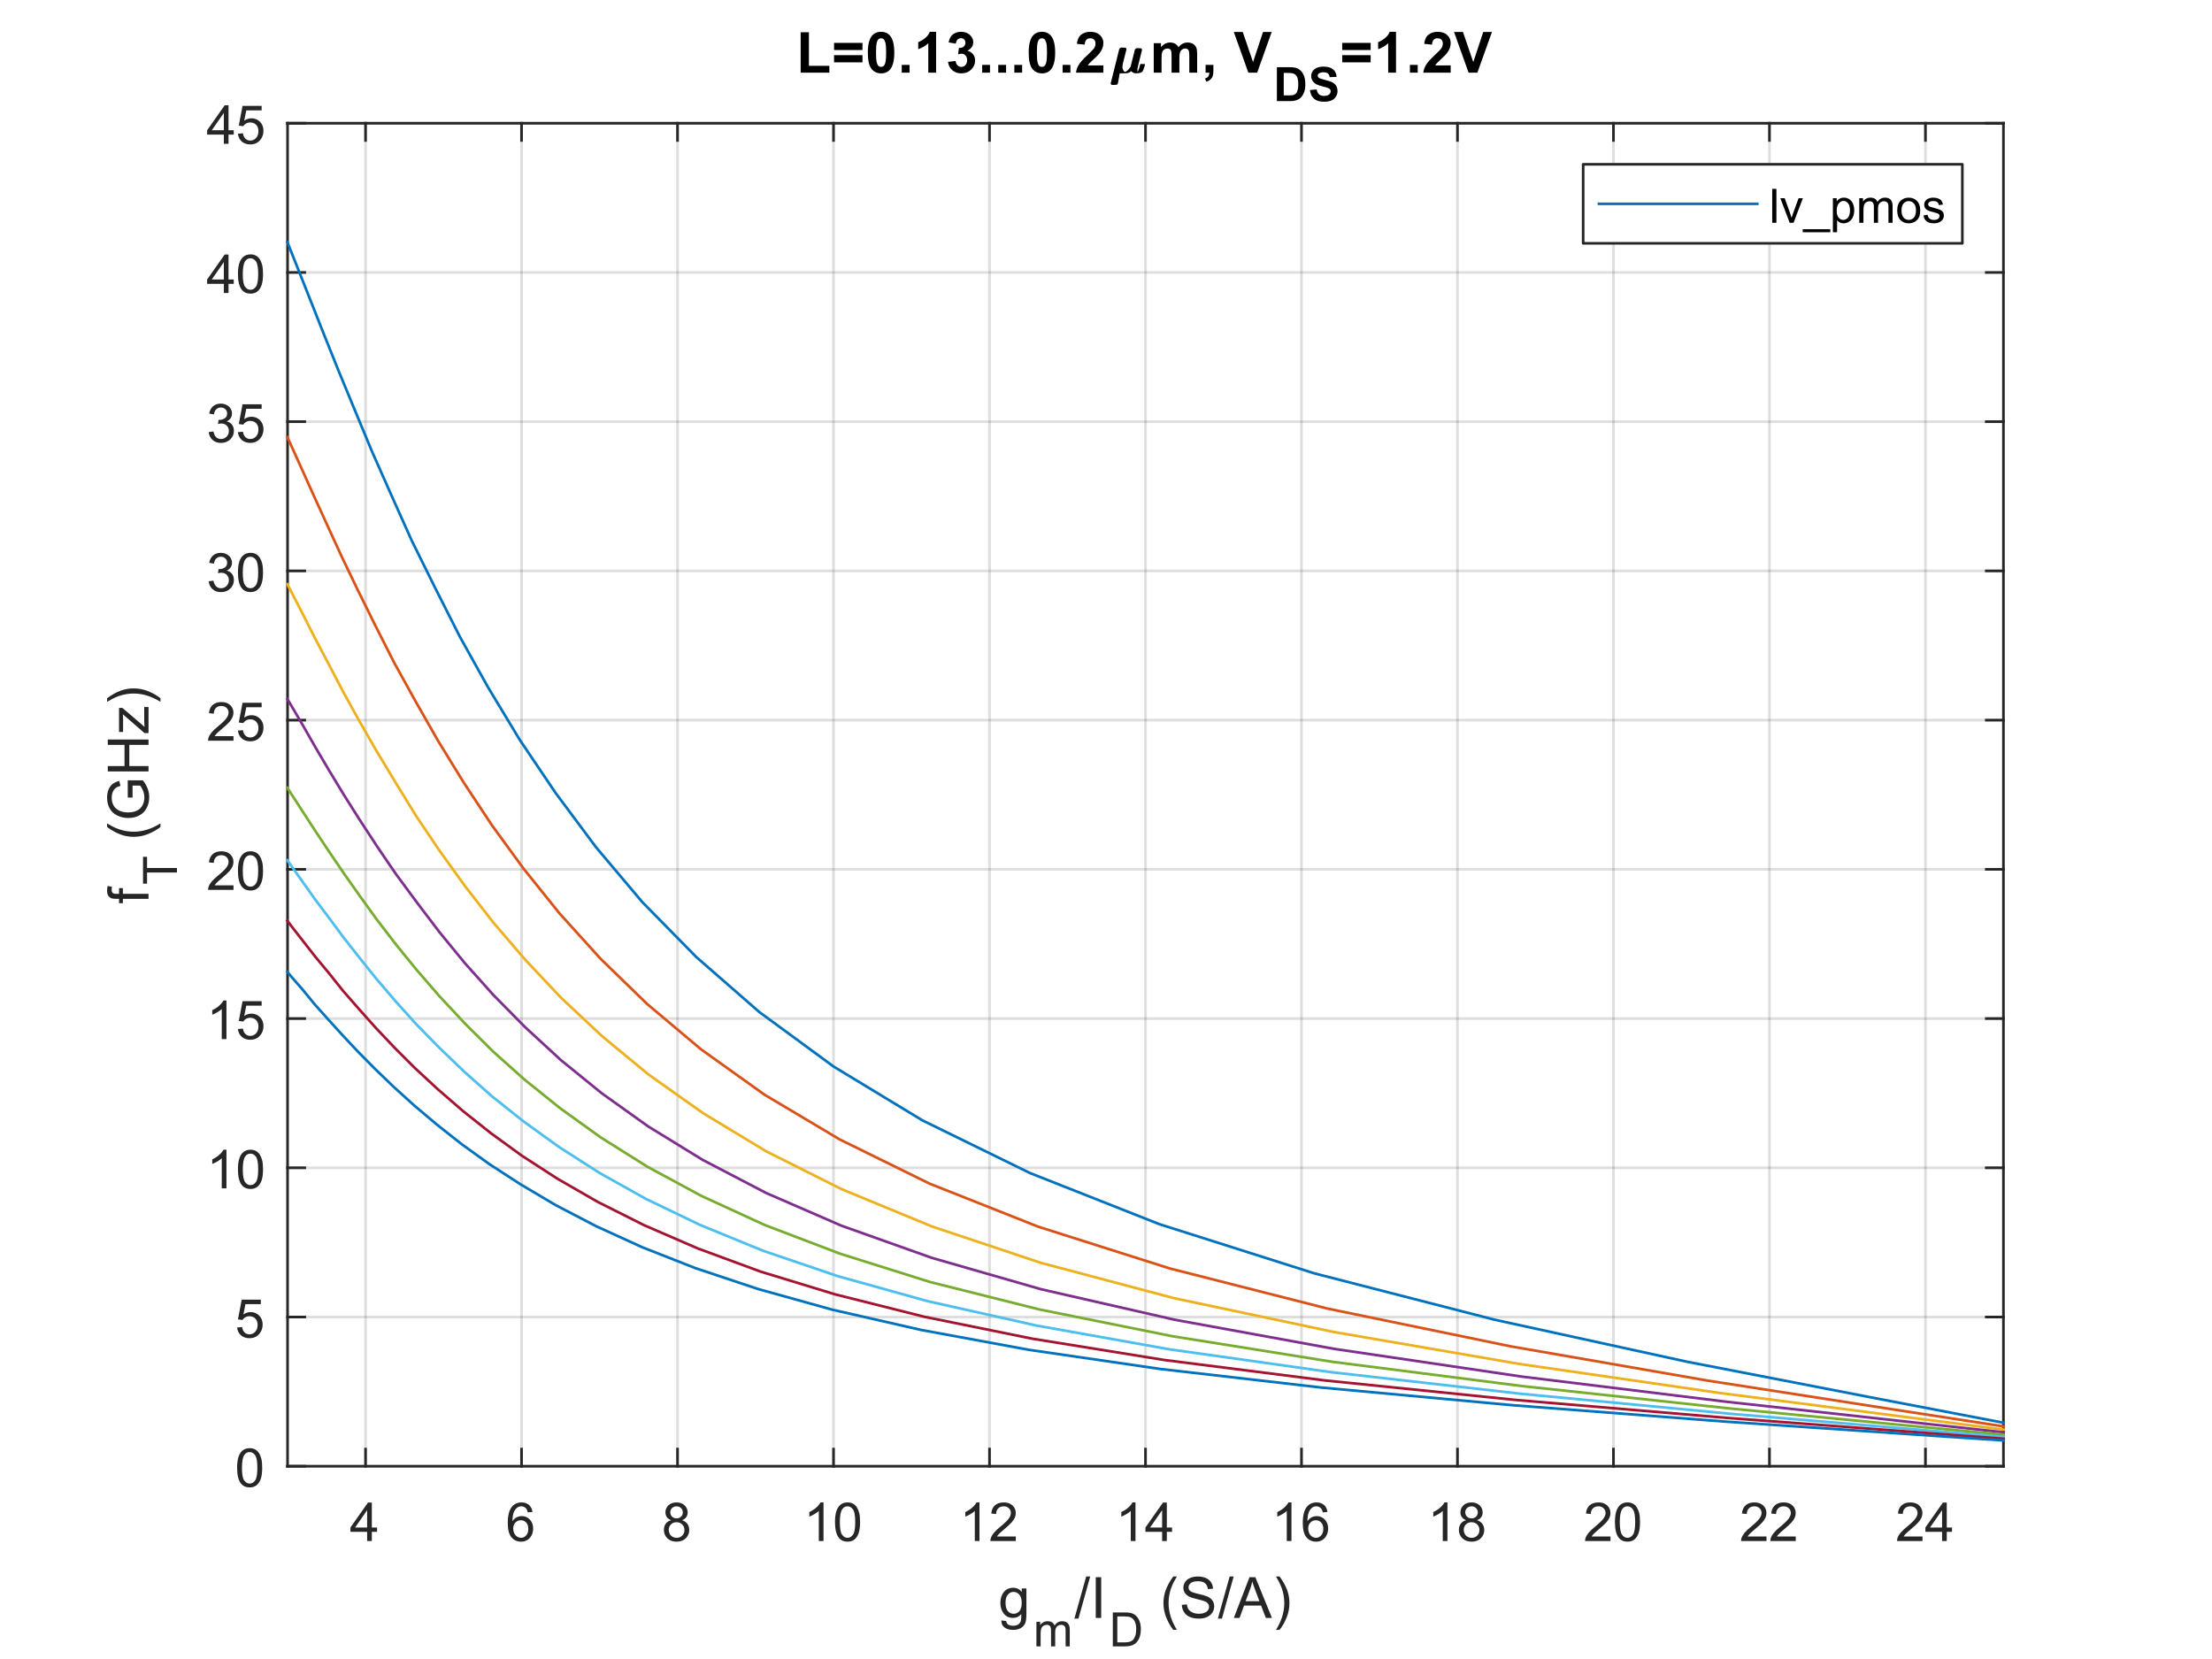 <?xml version="1.0"?>
<!DOCTYPE svg PUBLIC '-//W3C//DTD SVG 1.0//EN'
          'http://www.w3.org/TR/2001/REC-SVG-20010904/DTD/svg10.dtd'>
<svg xmlns:xlink="http://www.w3.org/1999/xlink" style="fill-opacity:1; color-rendering:auto; color-interpolation:auto; text-rendering:auto; stroke:black; stroke-linecap:square; stroke-miterlimit:10; shape-rendering:auto; stroke-opacity:1; fill:black; stroke-dasharray:none; font-weight:normal; stroke-width:1; font-family:'Dialog'; font-style:normal; stroke-linejoin:miter; font-size:12px; stroke-dashoffset:0; image-rendering:auto;" width="700" height="525" xmlns="http://www.w3.org/2000/svg"
><rect width="100%" height="100%" fill="#333333" stroke="none"/><!--Generated by the Batik Graphics2D SVG Generator--><defs id="genericDefs"
  /><g
  ><defs id="defs1"
    ><clipPath clipPathUnits="userSpaceOnUse" id="clipPath1"
      ><path d="M0 0 L700 0 L700 525 L0 525 L0 0 Z"
      /></clipPath
    ></defs
    ><g style="fill:white; stroke:white;"
    ><rect x="0" y="0" width="700" style="clip-path:url(#clipPath1); stroke:none;" height="525"
    /></g
    ><g style="fill:white; text-rendering:optimizeSpeed; color-rendering:optimizeSpeed; image-rendering:optimizeSpeed; shape-rendering:crispEdges; stroke:white; color-interpolation:sRGB;"
    ><rect x="0" width="700" height="525" y="0" style="stroke:none;"
      /><path style="stroke:none;" d="M91 464 L634 464 L634 39 L91 39 Z"
    /></g
    ><g style="stroke-linecap:butt; fill-opacity:0.149; fill:rgb(38,38,38); text-rendering:geometricPrecision; image-rendering:optimizeQuality; color-rendering:optimizeQuality; stroke-linejoin:round; stroke:rgb(38,38,38); color-interpolation:linearRGB; stroke-width:0.833; stroke-opacity:0.149;"
    ><line y2="39" style="fill:none;" x1="115.682" x2="115.682" y1="464"
      /><line y2="39" style="fill:none;" x1="165.046" x2="165.046" y1="464"
      /><line y2="39" style="fill:none;" x1="214.409" x2="214.409" y1="464"
      /><line y2="39" style="fill:none;" x1="263.773" x2="263.773" y1="464"
      /><line y2="39" style="fill:none;" x1="313.136" x2="313.136" y1="464"
      /><line y2="39" style="fill:none;" x1="362.5" x2="362.5" y1="464"
      /><line y2="39" style="fill:none;" x1="411.864" x2="411.864" y1="464"
      /><line y2="39" style="fill:none;" x1="461.227" x2="461.227" y1="464"
      /><line y2="39" style="fill:none;" x1="510.591" x2="510.591" y1="464"
      /><line y2="39" style="fill:none;" x1="559.955" x2="559.955" y1="464"
      /><line y2="39" style="fill:none;" x1="609.318" x2="609.318" y1="464"
      /><line y2="464" style="fill:none;" x1="634" x2="91" y1="464"
      /><line y2="416.778" style="fill:none;" x1="634" x2="91" y1="416.778"
      /><line y2="369.555" style="fill:none;" x1="634" x2="91" y1="369.555"
      /><line y2="322.333" style="fill:none;" x1="634" x2="91" y1="322.333"
      /><line y2="275.111" style="fill:none;" x1="634" x2="91" y1="275.111"
      /><line y2="227.889" style="fill:none;" x1="634" x2="91" y1="227.889"
      /><line y2="180.667" style="fill:none;" x1="634" x2="91" y1="180.667"
      /><line y2="133.444" style="fill:none;" x1="634" x2="91" y1="133.444"
      /><line y2="86.222" style="fill:none;" x1="634" x2="91" y1="86.222"
      /><line y2="39" style="fill:none;" x1="634" x2="91" y1="39"
      /><line x1="91" x2="634" y1="464" style="stroke-linecap:square; fill-opacity:1; fill:none; stroke-opacity:1;" y2="464"
      /><line x1="91" x2="634" y1="39" style="stroke-linecap:square; fill-opacity:1; fill:none; stroke-opacity:1;" y2="39"
      /><line x1="115.682" x2="115.682" y1="464" style="stroke-linecap:square; fill-opacity:1; fill:none; stroke-opacity:1;" y2="458.57"
      /><line x1="165.046" x2="165.046" y1="464" style="stroke-linecap:square; fill-opacity:1; fill:none; stroke-opacity:1;" y2="458.57"
      /><line x1="214.409" x2="214.409" y1="464" style="stroke-linecap:square; fill-opacity:1; fill:none; stroke-opacity:1;" y2="458.57"
      /><line x1="263.773" x2="263.773" y1="464" style="stroke-linecap:square; fill-opacity:1; fill:none; stroke-opacity:1;" y2="458.57"
      /><line x1="313.136" x2="313.136" y1="464" style="stroke-linecap:square; fill-opacity:1; fill:none; stroke-opacity:1;" y2="458.57"
      /><line x1="362.5" x2="362.5" y1="464" style="stroke-linecap:square; fill-opacity:1; fill:none; stroke-opacity:1;" y2="458.57"
      /><line x1="411.864" x2="411.864" y1="464" style="stroke-linecap:square; fill-opacity:1; fill:none; stroke-opacity:1;" y2="458.57"
      /><line x1="461.227" x2="461.227" y1="464" style="stroke-linecap:square; fill-opacity:1; fill:none; stroke-opacity:1;" y2="458.57"
      /><line x1="510.591" x2="510.591" y1="464" style="stroke-linecap:square; fill-opacity:1; fill:none; stroke-opacity:1;" y2="458.57"
      /><line x1="559.955" x2="559.955" y1="464" style="stroke-linecap:square; fill-opacity:1; fill:none; stroke-opacity:1;" y2="458.57"
      /><line x1="609.318" x2="609.318" y1="464" style="stroke-linecap:square; fill-opacity:1; fill:none; stroke-opacity:1;" y2="458.57"
      /><line x1="115.682" x2="115.682" y1="39" style="stroke-linecap:square; fill-opacity:1; fill:none; stroke-opacity:1;" y2="44.43"
      /><line x1="165.046" x2="165.046" y1="39" style="stroke-linecap:square; fill-opacity:1; fill:none; stroke-opacity:1;" y2="44.43"
      /><line x1="214.409" x2="214.409" y1="39" style="stroke-linecap:square; fill-opacity:1; fill:none; stroke-opacity:1;" y2="44.43"
      /><line x1="263.773" x2="263.773" y1="39" style="stroke-linecap:square; fill-opacity:1; fill:none; stroke-opacity:1;" y2="44.43"
      /><line x1="313.136" x2="313.136" y1="39" style="stroke-linecap:square; fill-opacity:1; fill:none; stroke-opacity:1;" y2="44.43"
      /><line x1="362.5" x2="362.5" y1="39" style="stroke-linecap:square; fill-opacity:1; fill:none; stroke-opacity:1;" y2="44.43"
      /><line x1="411.864" x2="411.864" y1="39" style="stroke-linecap:square; fill-opacity:1; fill:none; stroke-opacity:1;" y2="44.43"
      /><line x1="461.227" x2="461.227" y1="39" style="stroke-linecap:square; fill-opacity:1; fill:none; stroke-opacity:1;" y2="44.43"
      /><line x1="510.591" x2="510.591" y1="39" style="stroke-linecap:square; fill-opacity:1; fill:none; stroke-opacity:1;" y2="44.43"
      /><line x1="559.955" x2="559.955" y1="39" style="stroke-linecap:square; fill-opacity:1; fill:none; stroke-opacity:1;" y2="44.43"
      /><line x1="609.318" x2="609.318" y1="39" style="stroke-linecap:square; fill-opacity:1; fill:none; stroke-opacity:1;" y2="44.43"
    /></g
    ><g transform="translate(115.682,470.667)" style="font-size:16.667px; fill:rgb(38,38,38); text-rendering:geometricPrecision; color-rendering:optimizeQuality; image-rendering:optimizeQuality; stroke:rgb(38,38,38); color-interpolation:linearRGB;"
    ><path style="stroke:none;" d="M0.5 17 L0.5 14.094 L-4.781 14.094 L-4.781 12.719 L0.766 4.828 L1.984 4.828 L1.984 12.719 L3.641 12.719 L3.641 14.094 L1.984 14.094 L1.984 17 L0.5 17 ZM0.5 12.719 L0.5 7.234 L-3.312 12.719 L0.5 12.719 Z"
    /></g
    ><g transform="translate(165.046,470.667)" style="font-size:16.667px; fill:rgb(38,38,38); text-rendering:geometricPrecision; color-rendering:optimizeQuality; image-rendering:optimizeQuality; stroke:rgb(38,38,38); color-interpolation:linearRGB;"
    ><path style="stroke:none;" d="M3.453 7.812 L1.969 7.922 Q1.781 7.047 1.406 6.656 Q0.797 6.016 -0.078 6.016 Q-0.797 6.016 -1.344 6.406 Q-2.047 6.922 -2.453 7.906 Q-2.859 8.891 -2.875 10.719 Q-2.328 9.906 -1.555 9.508 Q-0.781 9.109 0.078 9.109 Q1.578 9.109 2.625 10.211 Q3.672 11.312 3.672 13.047 Q3.672 14.188 3.18 15.172 Q2.688 16.156 1.82 16.68 Q0.953 17.203 -0.141 17.203 Q-2 17.203 -3.18 15.828 Q-4.359 14.453 -4.359 11.312 Q-4.359 7.781 -3.062 6.172 Q-1.922 4.781 0 4.781 Q1.438 4.781 2.359 5.586 Q3.281 6.391 3.453 7.812 ZM-2.641 13.062 Q-2.641 13.828 -2.312 14.531 Q-1.984 15.234 -1.398 15.609 Q-0.812 15.984 -0.156 15.984 Q0.781 15.984 1.461 15.219 Q2.141 14.453 2.141 13.141 Q2.141 11.875 1.469 11.148 Q0.797 10.422 -0.219 10.422 Q-1.234 10.422 -1.938 11.148 Q-2.641 11.875 -2.641 13.062 Z"
    /></g
    ><g transform="translate(214.409,470.667)" style="font-size:16.667px; fill:rgb(38,38,38); text-rendering:geometricPrecision; color-rendering:optimizeQuality; image-rendering:optimizeQuality; stroke:rgb(38,38,38); color-interpolation:linearRGB;"
    ><path style="stroke:none;" d="M-2 10.406 Q-2.922 10.062 -3.375 9.43 Q-3.828 8.797 -3.828 7.922 Q-3.828 6.594 -2.867 5.688 Q-1.906 4.781 -0.328 4.781 Q1.266 4.781 2.234 5.703 Q3.203 6.625 3.203 7.953 Q3.203 8.812 2.766 9.438 Q2.328 10.062 1.422 10.406 Q2.531 10.766 3.117 11.578 Q3.703 12.391 3.703 13.516 Q3.703 15.078 2.602 16.141 Q1.5 17.203 -0.297 17.203 Q-2.109 17.203 -3.211 16.141 Q-4.312 15.078 -4.312 13.484 Q-4.312 12.297 -3.711 11.492 Q-3.109 10.688 -2 10.406 ZM-2.297 7.875 Q-2.297 8.734 -1.742 9.281 Q-1.188 9.828 -0.297 9.828 Q0.562 9.828 1.117 9.281 Q1.672 8.734 1.672 7.953 Q1.672 7.125 1.102 6.57 Q0.531 6.016 -0.312 6.016 Q-1.172 6.016 -1.734 6.562 Q-2.297 7.109 -2.297 7.875 ZM-2.781 13.484 Q-2.781 14.125 -2.477 14.727 Q-2.172 15.328 -1.57 15.656 Q-0.969 15.984 -0.281 15.984 Q0.781 15.984 1.484 15.289 Q2.188 14.594 2.188 13.531 Q2.188 12.453 1.469 11.75 Q0.75 11.047 -0.328 11.047 Q-1.391 11.047 -2.086 11.742 Q-2.781 12.438 -2.781 13.484 Z"
    /></g
    ><g transform="translate(263.773,470.667)" style="font-size:16.667px; fill:rgb(38,38,38); text-rendering:geometricPrecision; color-rendering:optimizeQuality; image-rendering:optimizeQuality; stroke:rgb(38,38,38); color-interpolation:linearRGB;"
    ><path style="stroke:none;" d="M-3.172 17 L-4.656 17 L-4.656 7.484 Q-5.203 8 -6.078 8.508 Q-6.953 9.016 -7.656 9.281 L-7.656 7.828 Q-6.391 7.25 -5.453 6.406 Q-4.516 5.562 -4.125 4.781 L-3.172 4.781 L-3.172 17 ZM0.467 11 Q0.467 8.844 0.912 7.523 Q1.357 6.203 2.232 5.492 Q3.107 4.781 4.435 4.781 Q5.42 4.781 6.154 5.172 Q6.888 5.562 7.373 6.312 Q7.857 7.062 8.131 8.125 Q8.404 9.188 8.404 11 Q8.404 13.141 7.966 14.453 Q7.529 15.766 6.654 16.484 Q5.779 17.203 4.435 17.203 Q2.67 17.203 1.67 15.953 Q0.467 14.422 0.467 11 ZM1.998 11 Q1.998 14 2.701 14.992 Q3.404 15.984 4.435 15.984 Q5.466 15.984 6.17 14.984 Q6.873 13.984 6.873 11 Q6.873 8 6.17 7.008 Q5.466 6.016 4.42 6.016 Q3.388 6.016 2.779 6.891 Q1.998 8 1.998 11 Z"
    /></g
    ><g transform="translate(313.136,470.667)" style="font-size:16.667px; fill:rgb(38,38,38); text-rendering:geometricPrecision; color-rendering:optimizeQuality; image-rendering:optimizeQuality; stroke:rgb(38,38,38); color-interpolation:linearRGB;"
    ><path style="stroke:none;" d="M-3.172 17 L-4.656 17 L-4.656 7.484 Q-5.203 8 -6.078 8.508 Q-6.953 9.016 -7.656 9.281 L-7.656 7.828 Q-6.391 7.25 -5.453 6.406 Q-4.516 5.562 -4.125 4.781 L-3.172 4.781 L-3.172 17 ZM8.326 15.562 L8.326 17 L0.279 17 Q0.263 16.453 0.451 15.969 Q0.763 15.141 1.435 14.344 Q2.107 13.547 3.388 12.5 Q5.373 10.875 6.068 9.922 Q6.763 8.969 6.763 8.125 Q6.763 7.234 6.131 6.625 Q5.498 6.016 4.482 6.016 Q3.404 6.016 2.756 6.664 Q2.107 7.312 2.091 8.453 L0.56 8.297 Q0.717 6.578 1.748 5.68 Q2.779 4.781 4.513 4.781 Q6.263 4.781 7.287 5.75 Q8.31 6.719 8.31 8.156 Q8.31 8.891 8.006 9.594 Q7.701 10.297 7.013 11.078 Q6.326 11.859 4.716 13.219 Q3.373 14.359 2.99 14.758 Q2.607 15.156 2.357 15.562 L8.326 15.562 Z"
    /></g
    ><g transform="translate(362.5,470.667)" style="font-size:16.667px; fill:rgb(38,38,38); text-rendering:geometricPrecision; color-rendering:optimizeQuality; image-rendering:optimizeQuality; stroke:rgb(38,38,38); color-interpolation:linearRGB;"
    ><path style="stroke:none;" d="M-3.172 17 L-4.656 17 L-4.656 7.484 Q-5.203 8 -6.078 8.508 Q-6.953 9.016 -7.656 9.281 L-7.656 7.828 Q-6.391 7.25 -5.453 6.406 Q-4.516 5.562 -4.125 4.781 L-3.172 4.781 L-3.172 17 ZM5.263 17 L5.263 14.094 L-0.018 14.094 L-0.018 12.719 L5.529 4.828 L6.748 4.828 L6.748 12.719 L8.404 12.719 L8.404 14.094 L6.748 14.094 L6.748 17 L5.263 17 ZM5.263 12.719 L5.263 7.234 L1.451 12.719 L5.263 12.719 Z"
    /></g
    ><g transform="translate(411.864,470.667)" style="font-size:16.667px; fill:rgb(38,38,38); text-rendering:geometricPrecision; color-rendering:optimizeQuality; image-rendering:optimizeQuality; stroke:rgb(38,38,38); color-interpolation:linearRGB;"
    ><path style="stroke:none;" d="M-3.172 17 L-4.656 17 L-4.656 7.484 Q-5.203 8 -6.078 8.508 Q-6.953 9.016 -7.656 9.281 L-7.656 7.828 Q-6.391 7.25 -5.453 6.406 Q-4.516 5.562 -4.125 4.781 L-3.172 4.781 L-3.172 17 ZM8.216 7.812 L6.732 7.922 Q6.545 7.047 6.17 6.656 Q5.56 6.016 4.685 6.016 Q3.966 6.016 3.42 6.406 Q2.716 6.922 2.31 7.906 Q1.904 8.891 1.888 10.719 Q2.435 9.906 3.209 9.508 Q3.982 9.109 4.841 9.109 Q6.341 9.109 7.388 10.211 Q8.435 11.312 8.435 13.047 Q8.435 14.188 7.943 15.172 Q7.451 16.156 6.584 16.68 Q5.716 17.203 4.623 17.203 Q2.763 17.203 1.584 15.828 Q0.404 14.453 0.404 11.312 Q0.404 7.781 1.701 6.172 Q2.841 4.781 4.763 4.781 Q6.201 4.781 7.123 5.586 Q8.045 6.391 8.216 7.812 ZM2.123 13.062 Q2.123 13.828 2.451 14.531 Q2.779 15.234 3.365 15.609 Q3.951 15.984 4.607 15.984 Q5.545 15.984 6.224 15.219 Q6.904 14.453 6.904 13.141 Q6.904 11.875 6.232 11.148 Q5.56 10.422 4.545 10.422 Q3.529 10.422 2.826 11.148 Q2.123 11.875 2.123 13.062 Z"
    /></g
    ><g transform="translate(461.227,470.667)" style="font-size:16.667px; fill:rgb(38,38,38); text-rendering:geometricPrecision; color-rendering:optimizeQuality; image-rendering:optimizeQuality; stroke:rgb(38,38,38); color-interpolation:linearRGB;"
    ><path style="stroke:none;" d="M-3.172 17 L-4.656 17 L-4.656 7.484 Q-5.203 8 -6.078 8.508 Q-6.953 9.016 -7.656 9.281 L-7.656 7.828 Q-6.391 7.25 -5.453 6.406 Q-4.516 5.562 -4.125 4.781 L-3.172 4.781 L-3.172 17 ZM2.763 10.406 Q1.841 10.062 1.388 9.43 Q0.935 8.797 0.935 7.922 Q0.935 6.594 1.896 5.688 Q2.857 4.781 4.435 4.781 Q6.029 4.781 6.998 5.703 Q7.966 6.625 7.966 7.953 Q7.966 8.812 7.529 9.438 Q7.091 10.062 6.185 10.406 Q7.295 10.766 7.881 11.578 Q8.466 12.391 8.466 13.516 Q8.466 15.078 7.365 16.141 Q6.263 17.203 4.466 17.203 Q2.654 17.203 1.552 16.141 Q0.451 15.078 0.451 13.484 Q0.451 12.297 1.052 11.492 Q1.654 10.688 2.763 10.406 ZM2.466 7.875 Q2.466 8.734 3.021 9.281 Q3.576 9.828 4.466 9.828 Q5.326 9.828 5.881 9.281 Q6.435 8.734 6.435 7.953 Q6.435 7.125 5.865 6.57 Q5.295 6.016 4.451 6.016 Q3.591 6.016 3.029 6.562 Q2.466 7.109 2.466 7.875 ZM1.982 13.484 Q1.982 14.125 2.287 14.727 Q2.591 15.328 3.193 15.656 Q3.795 15.984 4.482 15.984 Q5.545 15.984 6.248 15.289 Q6.951 14.594 6.951 13.531 Q6.951 12.453 6.232 11.75 Q5.513 11.047 4.435 11.047 Q3.373 11.047 2.678 11.742 Q1.982 12.438 1.982 13.484 Z"
    /></g
    ><g transform="translate(510.591,470.667)" style="font-size:16.667px; fill:rgb(38,38,38); text-rendering:geometricPrecision; color-rendering:optimizeQuality; image-rendering:optimizeQuality; stroke:rgb(38,38,38); color-interpolation:linearRGB;"
    ><path style="stroke:none;" d="M-0.938 15.562 L-0.938 17 L-8.984 17 Q-9 16.453 -8.812 15.969 Q-8.5 15.141 -7.828 14.344 Q-7.156 13.547 -5.875 12.5 Q-3.891 10.875 -3.195 9.922 Q-2.5 8.969 -2.5 8.125 Q-2.5 7.234 -3.133 6.625 Q-3.766 6.016 -4.781 6.016 Q-5.859 6.016 -6.508 6.664 Q-7.156 7.312 -7.172 8.453 L-8.703 8.297 Q-8.547 6.578 -7.516 5.68 Q-6.484 4.781 -4.75 4.781 Q-3 4.781 -1.977 5.75 Q-0.953 6.719 -0.953 8.156 Q-0.953 8.891 -1.258 9.594 Q-1.562 10.297 -2.25 11.078 Q-2.938 11.859 -4.547 13.219 Q-5.891 14.359 -6.273 14.758 Q-6.656 15.156 -6.906 15.562 L-0.938 15.562 ZM0.467 11 Q0.467 8.844 0.912 7.523 Q1.357 6.203 2.232 5.492 Q3.107 4.781 4.435 4.781 Q5.42 4.781 6.154 5.172 Q6.888 5.562 7.373 6.312 Q7.857 7.062 8.131 8.125 Q8.404 9.188 8.404 11 Q8.404 13.141 7.966 14.453 Q7.529 15.766 6.654 16.484 Q5.779 17.203 4.435 17.203 Q2.67 17.203 1.67 15.953 Q0.467 14.422 0.467 11 ZM1.998 11 Q1.998 14 2.701 14.992 Q3.404 15.984 4.435 15.984 Q5.466 15.984 6.17 14.984 Q6.873 13.984 6.873 11 Q6.873 8 6.17 7.008 Q5.466 6.016 4.42 6.016 Q3.388 6.016 2.779 6.891 Q1.998 8 1.998 11 Z"
    /></g
    ><g transform="translate(559.955,470.667)" style="font-size:16.667px; fill:rgb(38,38,38); text-rendering:geometricPrecision; color-rendering:optimizeQuality; image-rendering:optimizeQuality; stroke:rgb(38,38,38); color-interpolation:linearRGB;"
    ><path style="stroke:none;" d="M-0.938 15.562 L-0.938 17 L-8.984 17 Q-9 16.453 -8.812 15.969 Q-8.5 15.141 -7.828 14.344 Q-7.156 13.547 -5.875 12.5 Q-3.891 10.875 -3.195 9.922 Q-2.5 8.969 -2.5 8.125 Q-2.5 7.234 -3.133 6.625 Q-3.766 6.016 -4.781 6.016 Q-5.859 6.016 -6.508 6.664 Q-7.156 7.312 -7.172 8.453 L-8.703 8.297 Q-8.547 6.578 -7.516 5.68 Q-6.484 4.781 -4.75 4.781 Q-3 4.781 -1.977 5.75 Q-0.953 6.719 -0.953 8.156 Q-0.953 8.891 -1.258 9.594 Q-1.562 10.297 -2.25 11.078 Q-2.938 11.859 -4.547 13.219 Q-5.891 14.359 -6.273 14.758 Q-6.656 15.156 -6.906 15.562 L-0.938 15.562 ZM8.326 15.562 L8.326 17 L0.279 17 Q0.263 16.453 0.451 15.969 Q0.763 15.141 1.435 14.344 Q2.107 13.547 3.388 12.5 Q5.373 10.875 6.068 9.922 Q6.763 8.969 6.763 8.125 Q6.763 7.234 6.131 6.625 Q5.498 6.016 4.482 6.016 Q3.404 6.016 2.756 6.664 Q2.107 7.312 2.091 8.453 L0.56 8.297 Q0.717 6.578 1.748 5.68 Q2.779 4.781 4.513 4.781 Q6.263 4.781 7.287 5.75 Q8.31 6.719 8.31 8.156 Q8.31 8.891 8.006 9.594 Q7.701 10.297 7.013 11.078 Q6.326 11.859 4.716 13.219 Q3.373 14.359 2.99 14.758 Q2.607 15.156 2.357 15.562 L8.326 15.562 Z"
    /></g
    ><g transform="translate(609.318,470.667)" style="font-size:16.667px; fill:rgb(38,38,38); text-rendering:geometricPrecision; color-rendering:optimizeQuality; image-rendering:optimizeQuality; stroke:rgb(38,38,38); color-interpolation:linearRGB;"
    ><path style="stroke:none;" d="M-0.938 15.562 L-0.938 17 L-8.984 17 Q-9 16.453 -8.812 15.969 Q-8.5 15.141 -7.828 14.344 Q-7.156 13.547 -5.875 12.5 Q-3.891 10.875 -3.195 9.922 Q-2.5 8.969 -2.5 8.125 Q-2.5 7.234 -3.133 6.625 Q-3.766 6.016 -4.781 6.016 Q-5.859 6.016 -6.508 6.664 Q-7.156 7.312 -7.172 8.453 L-8.703 8.297 Q-8.547 6.578 -7.516 5.68 Q-6.484 4.781 -4.75 4.781 Q-3 4.781 -1.977 5.75 Q-0.953 6.719 -0.953 8.156 Q-0.953 8.891 -1.258 9.594 Q-1.562 10.297 -2.25 11.078 Q-2.938 11.859 -4.547 13.219 Q-5.891 14.359 -6.273 14.758 Q-6.656 15.156 -6.906 15.562 L-0.938 15.562 ZM5.263 17 L5.263 14.094 L-0.018 14.094 L-0.018 12.719 L5.529 4.828 L6.748 4.828 L6.748 12.719 L8.404 12.719 L8.404 14.094 L6.748 14.094 L6.748 17 L5.263 17 ZM5.263 12.719 L5.263 7.234 L1.451 12.719 L5.263 12.719 Z"
    /></g
    ><g transform="translate(316,512)" style="font-size:18.333px; fill:rgb(38,38,38); text-rendering:geometricPrecision; color-rendering:optimizeQuality; image-rendering:optimizeQuality; stroke:rgb(38,38,38); color-interpolation:linearRGB;"
    ><path style="stroke:none;" d="M0.891 0.781 L2.438 1 Q2.531 1.719 2.969 2.047 Q3.562 2.484 4.578 2.484 Q5.672 2.484 6.273 2.039 Q6.875 1.594 7.078 0.812 Q7.203 0.328 7.203 -1.219 Q6.156 0 4.609 0 Q2.688 0 1.633 -1.391 Q0.578 -2.781 0.578 -4.719 Q0.578 -6.062 1.062 -7.188 Q1.547 -8.312 2.469 -8.93 Q3.391 -9.547 4.625 -9.547 Q6.281 -9.547 7.344 -8.203 L7.344 -9.328 L8.812 -9.328 L8.812 -1.266 Q8.812 0.922 8.367 1.828 Q7.922 2.734 6.961 3.258 Q6 3.781 4.594 3.781 Q2.922 3.781 1.891 3.031 Q0.859 2.281 0.891 0.781 ZM2.203 -4.828 Q2.203 -3 2.938 -2.156 Q3.672 -1.312 4.766 -1.312 Q5.859 -1.312 6.594 -2.148 Q7.328 -2.984 7.328 -4.781 Q7.328 -6.5 6.57 -7.367 Q5.812 -8.234 4.734 -8.234 Q3.688 -8.234 2.945 -7.375 Q2.203 -6.516 2.203 -4.828 Z"
    /></g
    ><g transform="translate(327,521)" style="font-size:14.667px; fill:rgb(38,38,38); text-rendering:geometricPrecision; color-rendering:optimizeQuality; image-rendering:optimizeQuality; stroke:rgb(38,38,38); color-interpolation:linearRGB;"
    ><path style="stroke:none;" d="M0.984 0 L0.984 -7.781 L2.172 -7.781 L2.172 -6.688 Q2.531 -7.266 3.141 -7.609 Q3.75 -7.953 4.531 -7.953 Q5.391 -7.953 5.945 -7.594 Q6.5 -7.234 6.719 -6.594 Q7.641 -7.953 9.125 -7.953 Q10.281 -7.953 10.906 -7.312 Q11.531 -6.672 11.531 -5.344 L11.531 0 L10.219 0 L10.219 -4.906 Q10.219 -5.688 10.094 -6.039 Q9.969 -6.391 9.625 -6.602 Q9.281 -6.812 8.828 -6.812 Q8.016 -6.812 7.469 -6.266 Q6.922 -5.719 6.922 -4.516 L6.922 0 L5.609 0 L5.609 -5.047 Q5.609 -5.938 5.289 -6.375 Q4.969 -6.812 4.234 -6.812 Q3.672 -6.812 3.203 -6.516 Q2.734 -6.219 2.523 -5.656 Q2.312 -5.094 2.312 -4.031 L2.312 0 L0.984 0 Z"
    /></g
    ><g transform="translate(340,512)" style="font-size:18.333px; fill:rgb(38,38,38); text-rendering:geometricPrecision; color-rendering:optimizeQuality; image-rendering:optimizeQuality; stroke:rgb(38,38,38); color-interpolation:linearRGB;"
    ><path style="stroke:none;" d="M0 0.219 L3.734 -13.109 L5 -13.109 L1.281 0.219 L0 0.219 ZM6.76 0 L6.76 -12.891 L8.478 -12.891 L8.478 0 L6.76 0 Z"
    /></g
    ><g transform="translate(351,521)" style="font-size:14.667px; fill:rgb(38,38,38); text-rendering:geometricPrecision; color-rendering:optimizeQuality; image-rendering:optimizeQuality; stroke:rgb(38,38,38); color-interpolation:linearRGB;"
    ><path style="stroke:none;" d="M1.156 0 L1.156 -10.734 L4.859 -10.734 Q6.109 -10.734 6.766 -10.578 Q7.688 -10.375 8.344 -9.812 Q9.188 -9.094 9.609 -7.977 Q10.031 -6.859 10.031 -5.422 Q10.031 -4.203 9.75 -3.258 Q9.469 -2.312 9.016 -1.695 Q8.562 -1.078 8.031 -0.719 Q7.5 -0.359 6.75 -0.18 Q6 0 5.031 0 L1.156 0 ZM2.578 -1.266 L4.875 -1.266 Q5.938 -1.266 6.539 -1.461 Q7.141 -1.656 7.5 -2.016 Q8 -2.531 8.281 -3.383 Q8.562 -4.234 8.562 -5.453 Q8.562 -7.141 8.016 -8.039 Q7.469 -8.938 6.672 -9.25 Q6.094 -9.469 4.828 -9.469 L2.578 -9.469 L2.578 -1.266 Z"
    /></g
    ><g transform="translate(362,512)" style="font-size:18.333px; fill:rgb(38,38,38); text-rendering:geometricPrecision; color-rendering:optimizeQuality; image-rendering:optimizeQuality; stroke:rgb(38,38,38); color-interpolation:linearRGB;"
    ><path style="stroke:none;" d="M9.291 3.781 Q7.994 2.141 7.088 -0.078 Q6.181 -2.297 6.181 -4.672 Q6.181 -6.766 6.853 -8.672 Q7.65 -10.906 9.291 -13.109 L10.431 -13.109 Q9.369 -11.281 9.025 -10.5 Q8.494 -9.281 8.181 -7.969 Q7.806 -6.312 7.806 -4.656 Q7.806 -0.438 10.431 3.781 L9.291 3.781 ZM11.998 -4.141 L13.608 -4.281 Q13.717 -3.312 14.131 -2.695 Q14.545 -2.078 15.428 -1.695 Q16.311 -1.312 17.405 -1.312 Q18.389 -1.312 19.131 -1.602 Q19.873 -1.891 20.241 -2.398 Q20.608 -2.906 20.608 -3.5 Q20.608 -4.109 20.256 -4.562 Q19.905 -5.016 19.092 -5.312 Q18.577 -5.516 16.803 -5.945 Q15.03 -6.375 14.311 -6.75 Q13.389 -7.234 12.936 -7.953 Q12.483 -8.672 12.483 -9.547 Q12.483 -10.531 13.038 -11.375 Q13.592 -12.219 14.655 -12.664 Q15.717 -13.109 17.03 -13.109 Q18.452 -13.109 19.545 -12.648 Q20.639 -12.188 21.233 -11.289 Q21.827 -10.391 21.858 -9.25 L20.233 -9.125 Q20.092 -10.359 19.334 -10.984 Q18.577 -11.609 17.092 -11.609 Q15.545 -11.609 14.834 -11.039 Q14.123 -10.469 14.123 -9.672 Q14.123 -8.969 14.639 -8.531 Q15.123 -8.078 17.202 -7.609 Q19.28 -7.141 20.061 -6.781 Q21.186 -6.266 21.717 -5.469 Q22.248 -4.672 22.248 -3.641 Q22.248 -2.609 21.663 -1.703 Q21.077 -0.797 19.975 -0.289 Q18.873 0.219 17.483 0.219 Q15.733 0.219 14.553 -0.289 Q13.373 -0.797 12.702 -1.82 Q12.03 -2.844 11.998 -4.141 ZM23.4 0.219 L27.135 -13.109 L28.4 -13.109 L24.681 0.219 L23.4 0.219 ZM28.457 0 L33.41 -12.891 L35.254 -12.891 L40.519 0 L38.582 0 L37.082 -3.906 L31.691 -3.906 L30.269 0 L28.457 0 ZM32.176 -5.297 L36.551 -5.297 L35.207 -8.859 Q34.582 -10.484 34.285 -11.531 Q34.051 -10.297 33.597 -9.078 L32.176 -5.297 ZM42.921 3.781 L41.796 3.781 Q44.421 -0.438 44.421 -4.656 Q44.421 -6.312 44.046 -7.938 Q43.749 -9.25 43.202 -10.469 Q42.859 -11.266 41.796 -13.109 L42.921 -13.109 Q44.577 -10.906 45.374 -8.672 Q46.046 -6.766 46.046 -4.672 Q46.046 -2.297 45.14 -0.078 Q44.234 2.141 42.921 3.781 Z"
    /></g
    ><g style="fill:rgb(38,38,38); text-rendering:geometricPrecision; image-rendering:optimizeQuality; color-rendering:optimizeQuality; stroke-linejoin:round; stroke:rgb(38,38,38); color-interpolation:linearRGB; stroke-width:0.833;"
    ><line y2="39" style="fill:none;" x1="91" x2="91" y1="464"
      /><line y2="39" style="fill:none;" x1="634" x2="634" y1="464"
      /><line y2="464" style="fill:none;" x1="91" x2="96.43" y1="464"
      /><line y2="416.778" style="fill:none;" x1="91" x2="96.43" y1="416.778"
      /><line y2="369.555" style="fill:none;" x1="91" x2="96.43" y1="369.555"
      /><line y2="322.333" style="fill:none;" x1="91" x2="96.43" y1="322.333"
      /><line y2="275.111" style="fill:none;" x1="91" x2="96.43" y1="275.111"
      /><line y2="227.889" style="fill:none;" x1="91" x2="96.43" y1="227.889"
      /><line y2="180.667" style="fill:none;" x1="91" x2="96.43" y1="180.667"
      /><line y2="133.444" style="fill:none;" x1="91" x2="96.43" y1="133.444"
      /><line y2="86.222" style="fill:none;" x1="91" x2="96.43" y1="86.222"
      /><line y2="39" style="fill:none;" x1="91" x2="96.43" y1="39"
      /><line y2="464" style="fill:none;" x1="634" x2="628.57" y1="464"
      /><line y2="416.778" style="fill:none;" x1="634" x2="628.57" y1="416.778"
      /><line y2="369.555" style="fill:none;" x1="634" x2="628.57" y1="369.555"
      /><line y2="322.333" style="fill:none;" x1="634" x2="628.57" y1="322.333"
      /><line y2="275.111" style="fill:none;" x1="634" x2="628.57" y1="275.111"
      /><line y2="227.889" style="fill:none;" x1="634" x2="628.57" y1="227.889"
      /><line y2="180.667" style="fill:none;" x1="634" x2="628.57" y1="180.667"
      /><line y2="133.444" style="fill:none;" x1="634" x2="628.57" y1="133.444"
      /><line y2="86.222" style="fill:none;" x1="634" x2="628.57" y1="86.222"
      /><line y2="39" style="fill:none;" x1="634" x2="628.57" y1="39"
    /></g
    ><g transform="translate(84.333,464)" style="font-size:16.667px; fill:rgb(38,38,38); text-rendering:geometricPrecision; color-rendering:optimizeQuality; image-rendering:optimizeQuality; stroke:rgb(38,38,38); color-interpolation:linearRGB;"
    ><path style="stroke:none;" d="M-9.297 0.5 Q-9.297 -1.656 -8.852 -2.977 Q-8.406 -4.297 -7.531 -5.008 Q-6.656 -5.719 -5.328 -5.719 Q-4.344 -5.719 -3.609 -5.328 Q-2.875 -4.938 -2.391 -4.188 Q-1.906 -3.438 -1.633 -2.375 Q-1.359 -1.312 -1.359 0.5 Q-1.359 2.641 -1.797 3.953 Q-2.234 5.266 -3.109 5.984 Q-3.984 6.703 -5.328 6.703 Q-7.094 6.703 -8.094 5.453 Q-9.297 3.922 -9.297 0.5 ZM-7.766 0.5 Q-7.766 3.5 -7.062 4.492 Q-6.359 5.484 -5.328 5.484 Q-4.297 5.484 -3.594 4.484 Q-2.891 3.484 -2.891 0.5 Q-2.891 -2.5 -3.594 -3.492 Q-4.297 -4.484 -5.344 -4.484 Q-6.375 -4.484 -6.984 -3.609 Q-7.766 -2.5 -7.766 0.5 Z"
    /></g
    ><g transform="translate(84.333,416.778)" style="font-size:16.667px; fill:rgb(38,38,38); text-rendering:geometricPrecision; color-rendering:optimizeQuality; image-rendering:optimizeQuality; stroke:rgb(38,38,38); color-interpolation:linearRGB;"
    ><path style="stroke:none;" d="M-9.297 3.312 L-7.719 3.172 Q-7.547 4.328 -6.914 4.906 Q-6.281 5.484 -5.391 5.484 Q-4.312 5.484 -3.562 4.672 Q-2.812 3.859 -2.812 2.5 Q-2.812 1.234 -3.531 0.492 Q-4.25 -0.25 -5.406 -0.25 Q-6.125 -0.25 -6.711 0.078 Q-7.297 0.406 -7.625 0.938 L-9.031 0.75 L-7.844 -5.5 L-1.797 -5.5 L-1.797 -4.078 L-6.656 -4.078 L-7.312 -0.812 Q-6.219 -1.562 -5.016 -1.562 Q-3.422 -1.562 -2.32 -0.461 Q-1.219 0.641 -1.219 2.375 Q-1.219 4.031 -2.188 5.234 Q-3.359 6.703 -5.391 6.703 Q-7.047 6.703 -8.094 5.773 Q-9.141 4.844 -9.297 3.312 Z"
    /></g
    ><g transform="translate(84.333,369.555)" style="font-size:16.667px; fill:rgb(38,38,38); text-rendering:geometricPrecision; color-rendering:optimizeQuality; image-rendering:optimizeQuality; stroke:rgb(38,38,38); color-interpolation:linearRGB;"
    ><path style="stroke:none;" d="M-12.672 6.5 L-14.156 6.5 L-14.156 -3.016 Q-14.703 -2.5 -15.578 -1.992 Q-16.453 -1.484 -17.156 -1.219 L-17.156 -2.672 Q-15.891 -3.25 -14.953 -4.094 Q-14.016 -4.938 -13.625 -5.719 L-12.672 -5.719 L-12.672 6.5 ZM-9.034 0.5 Q-9.034 -1.656 -8.588 -2.977 Q-8.143 -4.297 -7.268 -5.008 Q-6.393 -5.719 -5.065 -5.719 Q-4.08 -5.719 -3.346 -5.328 Q-2.612 -4.938 -2.127 -4.188 Q-1.643 -3.438 -1.369 -2.375 Q-1.096 -1.312 -1.096 0.5 Q-1.096 2.641 -1.534 3.953 Q-1.971 5.266 -2.846 5.984 Q-3.721 6.703 -5.065 6.703 Q-6.83 6.703 -7.83 5.453 Q-9.034 3.922 -9.034 0.5 ZM-7.502 0.5 Q-7.502 3.5 -6.799 4.492 Q-6.096 5.484 -5.065 5.484 Q-4.034 5.484 -3.33 4.484 Q-2.627 3.484 -2.627 0.5 Q-2.627 -2.5 -3.33 -3.492 Q-4.034 -4.484 -5.08 -4.484 Q-6.112 -4.484 -6.721 -3.609 Q-7.502 -2.5 -7.502 0.5 Z"
    /></g
    ><g transform="translate(84.333,322.333)" style="font-size:16.667px; fill:rgb(38,38,38); text-rendering:geometricPrecision; color-rendering:optimizeQuality; image-rendering:optimizeQuality; stroke:rgb(38,38,38); color-interpolation:linearRGB;"
    ><path style="stroke:none;" d="M-12.672 6.5 L-14.156 6.5 L-14.156 -3.016 Q-14.703 -2.5 -15.578 -1.992 Q-16.453 -1.484 -17.156 -1.219 L-17.156 -2.672 Q-15.891 -3.25 -14.953 -4.094 Q-14.016 -4.938 -13.625 -5.719 L-12.672 -5.719 L-12.672 6.5 ZM-9.034 3.312 L-7.455 3.172 Q-7.284 4.328 -6.651 4.906 Q-6.018 5.484 -5.127 5.484 Q-4.049 5.484 -3.299 4.672 Q-2.549 3.859 -2.549 2.5 Q-2.549 1.234 -3.268 0.492 Q-3.987 -0.25 -5.143 -0.25 Q-5.862 -0.25 -6.447 0.078 Q-7.034 0.406 -7.362 0.938 L-8.768 0.75 L-7.58 -5.5 L-1.534 -5.5 L-1.534 -4.078 L-6.393 -4.078 L-7.049 -0.812 Q-5.955 -1.562 -4.752 -1.562 Q-3.159 -1.562 -2.057 -0.461 Q-0.955 0.641 -0.955 2.375 Q-0.955 4.031 -1.924 5.234 Q-3.096 6.703 -5.127 6.703 Q-6.784 6.703 -7.83 5.773 Q-8.877 4.844 -9.034 3.312 Z"
    /></g
    ><g transform="translate(84.333,275.111)" style="font-size:16.667px; fill:rgb(38,38,38); text-rendering:geometricPrecision; color-rendering:optimizeQuality; image-rendering:optimizeQuality; stroke:rgb(38,38,38); color-interpolation:linearRGB;"
    ><path style="stroke:none;" d="M-10.438 5.062 L-10.438 6.5 L-18.484 6.5 Q-18.5 5.953 -18.312 5.469 Q-18 4.641 -17.328 3.844 Q-16.656 3.047 -15.375 2 Q-13.391 0.375 -12.695 -0.578 Q-12 -1.531 -12 -2.375 Q-12 -3.266 -12.633 -3.875 Q-13.266 -4.484 -14.281 -4.484 Q-15.359 -4.484 -16.008 -3.836 Q-16.656 -3.188 -16.672 -2.047 L-18.203 -2.203 Q-18.047 -3.922 -17.016 -4.82 Q-15.984 -5.719 -14.25 -5.719 Q-12.5 -5.719 -11.477 -4.75 Q-10.453 -3.781 -10.453 -2.344 Q-10.453 -1.609 -10.758 -0.906 Q-11.062 -0.203 -11.75 0.578 Q-12.438 1.359 -14.047 2.719 Q-15.391 3.859 -15.773 4.258 Q-16.156 4.656 -16.406 5.062 L-10.438 5.062 ZM-9.034 0.5 Q-9.034 -1.656 -8.588 -2.977 Q-8.143 -4.297 -7.268 -5.008 Q-6.393 -5.719 -5.065 -5.719 Q-4.08 -5.719 -3.346 -5.328 Q-2.612 -4.938 -2.127 -4.188 Q-1.643 -3.438 -1.369 -2.375 Q-1.096 -1.312 -1.096 0.5 Q-1.096 2.641 -1.534 3.953 Q-1.971 5.266 -2.846 5.984 Q-3.721 6.703 -5.065 6.703 Q-6.83 6.703 -7.83 5.453 Q-9.034 3.922 -9.034 0.5 ZM-7.502 0.5 Q-7.502 3.5 -6.799 4.492 Q-6.096 5.484 -5.065 5.484 Q-4.034 5.484 -3.33 4.484 Q-2.627 3.484 -2.627 0.5 Q-2.627 -2.5 -3.33 -3.492 Q-4.034 -4.484 -5.08 -4.484 Q-6.112 -4.484 -6.721 -3.609 Q-7.502 -2.5 -7.502 0.5 Z"
    /></g
    ><g transform="translate(84.333,227.889)" style="font-size:16.667px; fill:rgb(38,38,38); text-rendering:geometricPrecision; color-rendering:optimizeQuality; image-rendering:optimizeQuality; stroke:rgb(38,38,38); color-interpolation:linearRGB;"
    ><path style="stroke:none;" d="M-10.438 5.062 L-10.438 6.5 L-18.484 6.5 Q-18.5 5.953 -18.312 5.469 Q-18 4.641 -17.328 3.844 Q-16.656 3.047 -15.375 2 Q-13.391 0.375 -12.695 -0.578 Q-12 -1.531 -12 -2.375 Q-12 -3.266 -12.633 -3.875 Q-13.266 -4.484 -14.281 -4.484 Q-15.359 -4.484 -16.008 -3.836 Q-16.656 -3.188 -16.672 -2.047 L-18.203 -2.203 Q-18.047 -3.922 -17.016 -4.82 Q-15.984 -5.719 -14.25 -5.719 Q-12.5 -5.719 -11.477 -4.75 Q-10.453 -3.781 -10.453 -2.344 Q-10.453 -1.609 -10.758 -0.906 Q-11.062 -0.203 -11.75 0.578 Q-12.438 1.359 -14.047 2.719 Q-15.391 3.859 -15.773 4.258 Q-16.156 4.656 -16.406 5.062 L-10.438 5.062 ZM-9.034 3.312 L-7.455 3.172 Q-7.284 4.328 -6.651 4.906 Q-6.018 5.484 -5.127 5.484 Q-4.049 5.484 -3.299 4.672 Q-2.549 3.859 -2.549 2.5 Q-2.549 1.234 -3.268 0.492 Q-3.987 -0.25 -5.143 -0.25 Q-5.862 -0.25 -6.447 0.078 Q-7.034 0.406 -7.362 0.938 L-8.768 0.75 L-7.58 -5.5 L-1.534 -5.5 L-1.534 -4.078 L-6.393 -4.078 L-7.049 -0.812 Q-5.955 -1.562 -4.752 -1.562 Q-3.159 -1.562 -2.057 -0.461 Q-0.955 0.641 -0.955 2.375 Q-0.955 4.031 -1.924 5.234 Q-3.096 6.703 -5.127 6.703 Q-6.784 6.703 -7.83 5.773 Q-8.877 4.844 -9.034 3.312 Z"
    /></g
    ><g transform="translate(84.333,180.667)" style="font-size:16.667px; fill:rgb(38,38,38); text-rendering:geometricPrecision; color-rendering:optimizeQuality; image-rendering:optimizeQuality; stroke:rgb(38,38,38); color-interpolation:linearRGB;"
    ><path style="stroke:none;" d="M-18.281 3.281 L-16.797 3.094 Q-16.531 4.359 -15.914 4.922 Q-15.297 5.484 -14.406 5.484 Q-13.359 5.484 -12.633 4.75 Q-11.906 4.016 -11.906 2.938 Q-11.906 1.906 -12.578 1.242 Q-13.25 0.578 -14.281 0.578 Q-14.703 0.578 -15.344 0.734 L-15.172 -0.578 Q-15.031 -0.562 -14.938 -0.562 Q-13.984 -0.562 -13.219 -1.055 Q-12.453 -1.547 -12.453 -2.594 Q-12.453 -3.406 -13.008 -3.945 Q-13.562 -4.484 -14.438 -4.484 Q-15.312 -4.484 -15.891 -3.938 Q-16.469 -3.391 -16.641 -2.297 L-18.141 -2.562 Q-17.859 -4.062 -16.891 -4.891 Q-15.922 -5.719 -14.469 -5.719 Q-13.484 -5.719 -12.641 -5.289 Q-11.797 -4.859 -11.359 -4.125 Q-10.922 -3.391 -10.922 -2.562 Q-10.922 -1.766 -11.344 -1.117 Q-11.766 -0.469 -12.594 -0.094 Q-11.516 0.156 -10.914 0.945 Q-10.312 1.734 -10.312 2.906 Q-10.312 4.5 -11.477 5.609 Q-12.641 6.719 -14.422 6.719 Q-16.016 6.719 -17.078 5.766 Q-18.141 4.812 -18.281 3.281 ZM-9.034 0.5 Q-9.034 -1.656 -8.588 -2.977 Q-8.143 -4.297 -7.268 -5.008 Q-6.393 -5.719 -5.065 -5.719 Q-4.08 -5.719 -3.346 -5.328 Q-2.612 -4.938 -2.127 -4.188 Q-1.643 -3.438 -1.369 -2.375 Q-1.096 -1.312 -1.096 0.5 Q-1.096 2.641 -1.534 3.953 Q-1.971 5.266 -2.846 5.984 Q-3.721 6.703 -5.065 6.703 Q-6.83 6.703 -7.83 5.453 Q-9.034 3.922 -9.034 0.5 ZM-7.502 0.5 Q-7.502 3.5 -6.799 4.492 Q-6.096 5.484 -5.065 5.484 Q-4.034 5.484 -3.33 4.484 Q-2.627 3.484 -2.627 0.5 Q-2.627 -2.5 -3.33 -3.492 Q-4.034 -4.484 -5.08 -4.484 Q-6.112 -4.484 -6.721 -3.609 Q-7.502 -2.5 -7.502 0.5 Z"
    /></g
    ><g transform="translate(84.333,133.444)" style="font-size:16.667px; fill:rgb(38,38,38); text-rendering:geometricPrecision; color-rendering:optimizeQuality; image-rendering:optimizeQuality; stroke:rgb(38,38,38); color-interpolation:linearRGB;"
    ><path style="stroke:none;" d="M-18.281 3.281 L-16.797 3.094 Q-16.531 4.359 -15.914 4.922 Q-15.297 5.484 -14.406 5.484 Q-13.359 5.484 -12.633 4.75 Q-11.906 4.016 -11.906 2.938 Q-11.906 1.906 -12.578 1.242 Q-13.25 0.578 -14.281 0.578 Q-14.703 0.578 -15.344 0.734 L-15.172 -0.578 Q-15.031 -0.562 -14.938 -0.562 Q-13.984 -0.562 -13.219 -1.055 Q-12.453 -1.547 -12.453 -2.594 Q-12.453 -3.406 -13.008 -3.945 Q-13.562 -4.484 -14.438 -4.484 Q-15.312 -4.484 -15.891 -3.938 Q-16.469 -3.391 -16.641 -2.297 L-18.141 -2.562 Q-17.859 -4.062 -16.891 -4.891 Q-15.922 -5.719 -14.469 -5.719 Q-13.484 -5.719 -12.641 -5.289 Q-11.797 -4.859 -11.359 -4.125 Q-10.922 -3.391 -10.922 -2.562 Q-10.922 -1.766 -11.344 -1.117 Q-11.766 -0.469 -12.594 -0.094 Q-11.516 0.156 -10.914 0.945 Q-10.312 1.734 -10.312 2.906 Q-10.312 4.5 -11.477 5.609 Q-12.641 6.719 -14.422 6.719 Q-16.016 6.719 -17.078 5.766 Q-18.141 4.812 -18.281 3.281 ZM-9.034 3.312 L-7.455 3.172 Q-7.284 4.328 -6.651 4.906 Q-6.018 5.484 -5.127 5.484 Q-4.049 5.484 -3.299 4.672 Q-2.549 3.859 -2.549 2.5 Q-2.549 1.234 -3.268 0.492 Q-3.987 -0.25 -5.143 -0.25 Q-5.862 -0.25 -6.447 0.078 Q-7.034 0.406 -7.362 0.938 L-8.768 0.75 L-7.58 -5.5 L-1.534 -5.5 L-1.534 -4.078 L-6.393 -4.078 L-7.049 -0.812 Q-5.955 -1.562 -4.752 -1.562 Q-3.159 -1.562 -2.057 -0.461 Q-0.955 0.641 -0.955 2.375 Q-0.955 4.031 -1.924 5.234 Q-3.096 6.703 -5.127 6.703 Q-6.784 6.703 -7.83 5.773 Q-8.877 4.844 -9.034 3.312 Z"
    /></g
    ><g transform="translate(84.333,86.222)" style="font-size:16.667px; fill:rgb(38,38,38); text-rendering:geometricPrecision; color-rendering:optimizeQuality; image-rendering:optimizeQuality; stroke:rgb(38,38,38); color-interpolation:linearRGB;"
    ><path style="stroke:none;" d="M-13.5 6.5 L-13.5 3.594 L-18.781 3.594 L-18.781 2.219 L-13.234 -5.672 L-12.016 -5.672 L-12.016 2.219 L-10.359 2.219 L-10.359 3.594 L-12.016 3.594 L-12.016 6.5 L-13.5 6.5 ZM-13.5 2.219 L-13.5 -3.266 L-17.312 2.219 L-13.5 2.219 ZM-9.034 0.5 Q-9.034 -1.656 -8.588 -2.977 Q-8.143 -4.297 -7.268 -5.008 Q-6.393 -5.719 -5.065 -5.719 Q-4.08 -5.719 -3.346 -5.328 Q-2.612 -4.938 -2.127 -4.188 Q-1.643 -3.438 -1.369 -2.375 Q-1.096 -1.312 -1.096 0.5 Q-1.096 2.641 -1.534 3.953 Q-1.971 5.266 -2.846 5.984 Q-3.721 6.703 -5.065 6.703 Q-6.83 6.703 -7.83 5.453 Q-9.034 3.922 -9.034 0.5 ZM-7.502 0.5 Q-7.502 3.5 -6.799 4.492 Q-6.096 5.484 -5.065 5.484 Q-4.034 5.484 -3.33 4.484 Q-2.627 3.484 -2.627 0.5 Q-2.627 -2.5 -3.33 -3.492 Q-4.034 -4.484 -5.08 -4.484 Q-6.112 -4.484 -6.721 -3.609 Q-7.502 -2.5 -7.502 0.5 Z"
    /></g
    ><g transform="translate(84.333,39)" style="font-size:16.667px; fill:rgb(38,38,38); text-rendering:geometricPrecision; color-rendering:optimizeQuality; image-rendering:optimizeQuality; stroke:rgb(38,38,38); color-interpolation:linearRGB;"
    ><path style="stroke:none;" d="M-13.5 6.5 L-13.5 3.594 L-18.781 3.594 L-18.781 2.219 L-13.234 -5.672 L-12.016 -5.672 L-12.016 2.219 L-10.359 2.219 L-10.359 3.594 L-12.016 3.594 L-12.016 6.5 L-13.5 6.5 ZM-13.5 2.219 L-13.5 -3.266 L-17.312 2.219 L-13.5 2.219 ZM-9.034 3.312 L-7.455 3.172 Q-7.284 4.328 -6.651 4.906 Q-6.018 5.484 -5.127 5.484 Q-4.049 5.484 -3.299 4.672 Q-2.549 3.859 -2.549 2.5 Q-2.549 1.234 -3.268 0.492 Q-3.987 -0.25 -5.143 -0.25 Q-5.862 -0.25 -6.447 0.078 Q-7.034 0.406 -7.362 0.938 L-8.768 0.75 L-7.58 -5.5 L-1.534 -5.5 L-1.534 -4.078 L-6.393 -4.078 L-7.049 -0.812 Q-5.955 -1.562 -4.752 -1.562 Q-3.159 -1.562 -2.057 -0.461 Q-0.955 0.641 -0.955 2.375 Q-0.955 4.031 -1.924 5.234 Q-3.096 6.703 -5.127 6.703 Q-6.784 6.703 -7.83 5.773 Q-8.877 4.844 -9.034 3.312 Z"
    /></g
    ><g transform="translate(47,286) rotate(-90)" style="font-size:18.333px; fill:rgb(38,38,38); text-rendering:geometricPrecision; color-rendering:optimizeQuality; image-rendering:optimizeQuality; stroke:rgb(38,38,38); color-interpolation:linearRGB;"
    ><path style="stroke:none;" d="M1.562 0 L1.562 -8.109 L0.172 -8.109 L0.172 -9.328 L1.562 -9.328 L1.562 -10.328 Q1.562 -11.266 1.734 -11.719 Q1.953 -12.344 2.531 -12.727 Q3.109 -13.109 4.156 -13.109 Q4.812 -13.109 5.625 -12.953 L5.391 -11.562 Q4.891 -11.656 4.453 -11.656 Q3.734 -11.656 3.438 -11.352 Q3.141 -11.047 3.141 -10.203 L3.141 -9.328 L4.953 -9.328 L4.953 -8.109 L3.141 -8.109 L3.141 0 L1.562 0 Z"
    /></g
    ><g transform="translate(56,280) rotate(-90)" style="font-size:14.667px; fill:rgb(38,38,38); text-rendering:geometricPrecision; color-rendering:optimizeQuality; image-rendering:optimizeQuality; stroke:rgb(38,38,38); color-interpolation:linearRGB;"
    ><path style="stroke:none;" d="M3.891 0 L3.891 -9.469 L0.359 -9.469 L0.359 -10.734 L8.859 -10.734 L8.859 -9.469 L5.312 -9.469 L5.312 0 L3.891 0 Z"
    /></g
    ><g transform="translate(47,271) rotate(-90)" style="font-size:18.333px; fill:rgb(38,38,38); text-rendering:geometricPrecision; color-rendering:optimizeQuality; image-rendering:optimizeQuality; stroke:rgb(38,38,38); color-interpolation:linearRGB;"
    ><path style="stroke:none;" d="M9.291 3.781 Q7.994 2.141 7.088 -0.078 Q6.181 -2.297 6.181 -4.672 Q6.181 -6.766 6.853 -8.672 Q7.65 -10.906 9.291 -13.109 L10.431 -13.109 Q9.369 -11.281 9.025 -10.5 Q8.494 -9.281 8.181 -7.969 Q7.806 -6.312 7.806 -4.656 Q7.806 -0.438 10.431 3.781 L9.291 3.781 ZM18.608 -5.047 L18.608 -6.562 L24.061 -6.578 L24.061 -1.797 Q22.811 -0.797 21.475 -0.289 Q20.139 0.219 18.733 0.219 Q16.827 0.219 15.28 -0.594 Q13.733 -1.406 12.936 -2.945 Q12.139 -4.484 12.139 -6.375 Q12.139 -8.266 12.928 -9.891 Q13.717 -11.516 15.194 -12.312 Q16.67 -13.109 18.592 -13.109 Q19.998 -13.109 21.123 -12.656 Q22.248 -12.203 22.889 -11.391 Q23.53 -10.578 23.873 -9.281 L22.327 -8.859 Q22.045 -9.844 21.616 -10.406 Q21.186 -10.969 20.381 -11.305 Q19.577 -11.641 18.608 -11.641 Q17.436 -11.641 16.584 -11.289 Q15.733 -10.938 15.209 -10.359 Q14.686 -9.781 14.389 -9.078 Q13.905 -7.891 13.905 -6.484 Q13.905 -4.766 14.498 -3.602 Q15.092 -2.438 16.225 -1.875 Q17.358 -1.312 18.623 -1.312 Q19.733 -1.312 20.788 -1.742 Q21.842 -2.172 22.389 -2.656 L22.389 -5.047 L18.608 -5.047 ZM26.868 0 L26.868 -12.891 L28.571 -12.891 L28.571 -7.594 L35.274 -7.594 L35.274 -12.891 L36.977 -12.891 L36.977 0 L35.274 0 L35.274 -6.078 L28.571 -6.078 L28.571 0 L26.868 0 ZM39.014 0 L39.014 -1.281 L44.952 -8.109 Q43.936 -8.047 43.17 -8.047 L39.358 -8.047 L39.358 -9.328 L46.983 -9.328 L46.983 -8.281 L41.936 -2.359 L40.952 -1.281 Q42.014 -1.359 42.952 -1.359 L47.264 -1.359 L47.264 0 L39.014 0 ZM50.03 3.781 L48.905 3.781 Q51.53 -0.438 51.53 -4.656 Q51.53 -6.312 51.155 -7.938 Q50.858 -9.25 50.311 -10.469 Q49.967 -11.266 48.905 -13.109 L50.03 -13.109 Q51.686 -10.906 52.483 -8.672 Q53.155 -6.766 53.155 -4.672 Q53.155 -2.297 52.248 -0.078 Q51.342 2.141 50.03 3.781 Z"
    /></g
    ><g transform="translate(252,23)" style="font-size:18.333px; text-rendering:geometricPrecision; color-rendering:optimizeQuality; image-rendering:optimizeQuality; color-interpolation:linearRGB; font-weight:bold;"
    ><path style="stroke:none;" d="M1.375 0 L1.375 -12.781 L3.984 -12.781 L3.984 -2.172 L10.453 -2.172 L10.453 0 L1.375 0 ZM11.936 -7.172 L11.936 -9.438 L20.936 -9.438 L20.936 -7.172 L11.936 -7.172 ZM11.936 -3.266 L11.936 -5.547 L20.936 -5.547 L20.936 -3.266 L11.936 -3.266 ZM26.818 -12.938 Q28.693 -12.938 29.74 -11.609 Q31.005 -10.016 31.005 -6.359 Q31.005 -2.703 29.74 -1.094 Q28.693 0.219 26.818 0.219 Q24.943 0.219 23.787 -1.227 Q22.63 -2.672 22.63 -6.375 Q22.63 -10.016 23.896 -11.625 Q24.943 -12.938 26.818 -12.938 ZM26.818 -10.891 Q26.365 -10.891 26.013 -10.602 Q25.662 -10.312 25.474 -9.578 Q25.224 -8.625 25.224 -6.359 Q25.224 -4.094 25.451 -3.242 Q25.677 -2.391 26.021 -2.109 Q26.365 -1.828 26.818 -1.828 Q27.271 -1.828 27.622 -2.117 Q27.974 -2.406 28.162 -3.141 Q28.427 -4.094 28.427 -6.359 Q28.427 -8.625 28.193 -9.469 Q27.958 -10.312 27.615 -10.602 Q27.271 -10.891 26.818 -10.891 ZM33.362 0 L33.362 -2.469 L35.83 -2.469 L35.83 0 L33.362 0 ZM44.231 0 L41.762 0 L41.762 -9.312 Q40.418 -8.047 38.574 -7.438 L38.574 -9.672 Q39.543 -10 40.676 -10.883 Q41.809 -11.766 42.231 -12.938 L44.231 -12.938 L44.231 0 ZM48.009 -3.422 L50.4 -3.703 Q50.525 -2.797 51.025 -2.312 Q51.525 -1.828 52.228 -1.828 Q52.993 -1.828 53.517 -2.406 Q54.04 -2.984 54.04 -3.969 Q54.04 -4.906 53.54 -5.453 Q53.04 -6 52.322 -6 Q51.853 -6 51.181 -5.812 L51.462 -7.828 Q52.462 -7.797 52.986 -8.258 Q53.509 -8.719 53.509 -9.484 Q53.509 -10.141 53.126 -10.523 Q52.743 -10.906 52.103 -10.906 Q51.462 -10.906 51.017 -10.469 Q50.572 -10.031 50.478 -9.188 L48.197 -9.578 Q48.431 -10.734 48.915 -11.438 Q49.4 -12.141 50.251 -12.539 Q51.103 -12.938 52.165 -12.938 Q53.993 -12.938 55.087 -11.781 Q55.993 -10.828 55.993 -9.641 Q55.993 -7.938 54.134 -6.922 Q55.243 -6.688 55.907 -5.859 Q56.572 -5.031 56.572 -3.875 Q56.572 -2.172 55.337 -0.977 Q54.103 0.219 52.243 0.219 Q50.509 0.219 49.353 -0.789 Q48.197 -1.797 48.009 -3.422 ZM58.819 0 L58.819 -2.469 L61.287 -2.469 L61.287 0 L58.819 0 ZM63.906 0 L63.906 -2.469 L66.375 -2.469 L66.375 0 L63.906 0 ZM68.994 0 L68.994 -2.469 L71.463 -2.469 L71.463 0 L68.994 0 ZM77.722 -12.938 Q79.597 -12.938 80.644 -11.609 Q81.91 -10.016 81.91 -6.359 Q81.91 -2.703 80.644 -1.094 Q79.597 0.219 77.722 0.219 Q75.847 0.219 74.691 -1.227 Q73.535 -2.672 73.535 -6.375 Q73.535 -10.016 74.801 -11.625 Q75.847 -12.938 77.722 -12.938 ZM77.722 -10.891 Q77.269 -10.891 76.918 -10.602 Q76.566 -10.312 76.379 -9.578 Q76.129 -8.625 76.129 -6.359 Q76.129 -4.094 76.355 -3.242 Q76.582 -2.391 76.926 -2.109 Q77.269 -1.828 77.722 -1.828 Q78.176 -1.828 78.527 -2.117 Q78.879 -2.406 79.066 -3.141 Q79.332 -4.094 79.332 -6.359 Q79.332 -8.625 79.097 -9.469 Q78.863 -10.312 78.519 -10.602 Q78.176 -10.891 77.722 -10.891 ZM84.266 0 L84.266 -2.469 L86.735 -2.469 L86.735 0 L84.266 0 ZM97.167 -2.297 L97.167 0 L88.51 0 Q88.651 -1.297 89.354 -2.461 Q90.057 -3.625 92.12 -5.562 Q93.792 -7.109 94.182 -7.672 Q94.682 -8.422 94.682 -9.172 Q94.682 -10 94.237 -10.445 Q93.792 -10.891 93.01 -10.891 Q92.245 -10.891 91.784 -10.422 Q91.323 -9.953 91.26 -8.875 L88.792 -9.125 Q89.01 -11.156 90.175 -12.047 Q91.339 -12.938 93.073 -12.938 Q94.979 -12.938 96.073 -11.906 Q97.167 -10.875 97.167 -9.359 Q97.167 -8.484 96.854 -7.695 Q96.542 -6.906 95.87 -6.047 Q95.417 -5.469 94.245 -4.398 Q93.073 -3.328 92.76 -2.977 Q92.448 -2.625 92.26 -2.297 L97.167 -2.297 Z"
    /></g
    ><g transform="translate(351,23)" style="font-size:18.333px; text-rendering:geometricPrecision; image-rendering:optimizeQuality; color-rendering:optimizeQuality; font-family:'mwb_cmmi10'; color-interpolation:linearRGB; font-weight:bold;"
    ><path style="stroke:none;" d="M0.5 3.391 Q0.5 3.281 0.516 3.25 L3.172 -7.391 Q3.25 -7.641 3.453 -7.797 Q3.656 -7.953 3.922 -7.953 Q5.156 -7.953 5.312 -7.82 Q5.469 -7.688 5.469 -7.453 Q5.469 -7.406 5.461 -7.375 Q5.453 -7.344 5.453 -7.297 L4.391 -3.094 Q4.203 -2.344 4.203 -1.797 Q4.203 -1.141 4.523 -0.703 Q4.844 -0.266 4.844 -0.266 Q5.797 -0.266 6.781 -1.906 Q6.797 -1.922 6.797 -1.93 Q6.797 -1.938 6.797 -1.953 L8.109 -7.188 Q8.172 -7.422 8.391 -7.594 Q8.609 -7.766 8.859 -7.766 Q10.078 -7.766 10.234 -7.625 Q10.391 -7.484 10.391 -7.25 Q10.391 -7.141 10.375 -7.109 L9.094 -1.922 Q8.953 -1.422 8.953 -1.047 Q8.953 -0.266 8.953 -0.266 Q9.047 -0.266 9.328 -0.961 Q9.609 -1.656 9.828 -2.641 Q9.859 -2.75 9.969 -2.75 L10.188 -2.75 Q11.25 -2.75 11.305 -2.695 Q11.359 -2.641 11.359 -2.578 Q11.031 -1.312 10.664 -0.555 Q10.297 0.203 8.453 0.203 Q7.844 0.203 7.383 -0.141 Q6.922 -0.484 6.922 -0.484 Q6.922 -0.484 6.531 -0.141 Q6.141 0.203 4.469 0.203 Q3.344 0.203 3.344 0.203 L2.781 3.312 Q2.734 3.562 2.523 3.727 Q2.312 3.891 1.047 3.891 Q0.828 3.891 0.664 3.75 Q0.5 3.609 0.5 3.391 Z"
    /></g
    ><g transform="translate(364,23)" style="font-size:18.333px; text-rendering:geometricPrecision; color-rendering:optimizeQuality; image-rendering:optimizeQuality; color-interpolation:linearRGB; font-weight:bold;"
    ><path style="stroke:none;" d="M1.109 -9.328 L3.391 -9.328 L3.391 -8.062 Q4.609 -9.547 6.297 -9.547 Q7.188 -9.547 7.852 -9.18 Q8.516 -8.812 8.938 -8.062 Q9.547 -8.812 10.258 -9.18 Q10.969 -9.547 11.781 -9.547 Q12.812 -9.547 13.523 -9.125 Q14.234 -8.703 14.578 -7.906 Q14.844 -7.297 14.844 -5.969 L14.844 0 L12.359 0 L12.359 -5.328 Q12.359 -6.719 12.109 -7.125 Q11.766 -7.656 11.062 -7.656 Q10.531 -7.656 10.078 -7.336 Q9.625 -7.016 9.422 -6.406 Q9.219 -5.797 9.219 -4.484 L9.219 0 L6.75 0 L6.75 -5.109 Q6.75 -6.484 6.617 -6.875 Q6.484 -7.266 6.211 -7.461 Q5.938 -7.656 5.453 -7.656 Q4.891 -7.656 4.43 -7.352 Q3.969 -7.047 3.773 -6.461 Q3.578 -5.875 3.578 -4.531 L3.578 0 L1.109 0 L1.109 -9.328 ZM17.517 -2.469 L19.986 -2.469 L19.986 -0.703 Q19.986 0.375 19.798 0.992 Q19.611 1.609 19.095 2.102 Q18.58 2.594 17.798 2.875 L17.314 1.859 Q18.064 1.609 18.377 1.18 Q18.689 0.75 18.705 0 L17.517 0 L17.517 -2.469 ZM31.052 0 L26.443 -12.891 L29.271 -12.891 L32.536 -3.344 L35.693 -12.891 L38.443 -12.891 L33.833 0 L31.052 0 Z"
    /></g
    ><g transform="translate(403,32)" style="font-size:14.667px; text-rendering:geometricPrecision; color-rendering:optimizeQuality; image-rendering:optimizeQuality; color-interpolation:linearRGB; font-weight:bold;"
    ><path style="stroke:none;" d="M1.078 -10.734 L5.047 -10.734 Q6.391 -10.734 7.094 -10.531 Q8.031 -10.25 8.703 -9.539 Q9.375 -8.828 9.727 -7.805 Q10.078 -6.781 10.078 -5.266 Q10.078 -3.938 9.75 -2.984 Q9.359 -1.812 8.609 -1.078 Q8.047 -0.531 7.078 -0.234 Q6.359 0 5.156 0 L1.078 0 L1.078 -10.734 ZM3.25 -8.922 L3.25 -1.812 L4.875 -1.812 Q5.781 -1.812 6.188 -1.906 Q6.703 -2.047 7.055 -2.359 Q7.406 -2.672 7.625 -3.391 Q7.844 -4.109 7.844 -5.359 Q7.844 -6.609 7.625 -7.273 Q7.406 -7.938 7.008 -8.312 Q6.609 -8.688 6 -8.812 Q5.547 -8.922 4.219 -8.922 L3.25 -8.922 Z"
    /></g
    ><g transform="translate(414,32)" style="font-size:14.667px; text-rendering:geometricPrecision; color-rendering:optimizeQuality; image-rendering:optimizeQuality; color-interpolation:linearRGB; font-weight:bold;"
    ><path style="stroke:none;" d="M0.547 -3.5 L2.656 -3.703 Q2.844 -2.641 3.422 -2.141 Q4 -1.641 5 -1.641 Q6.047 -1.641 6.578 -2.086 Q7.109 -2.531 7.109 -3.125 Q7.109 -3.5 6.883 -3.766 Q6.656 -4.031 6.094 -4.234 Q5.719 -4.359 4.359 -4.703 Q2.625 -5.141 1.922 -5.766 Q0.938 -6.656 0.938 -7.922 Q0.938 -8.75 1.398 -9.461 Q1.859 -10.172 2.734 -10.547 Q3.609 -10.922 4.844 -10.922 Q6.875 -10.922 7.891 -10.031 Q8.906 -9.141 8.969 -7.672 L6.797 -7.578 Q6.656 -8.406 6.203 -8.766 Q5.75 -9.125 4.828 -9.125 Q3.875 -9.125 3.344 -8.734 Q3 -8.484 3 -8.078 Q3 -7.688 3.328 -7.422 Q3.734 -7.078 5.32 -6.703 Q6.906 -6.328 7.664 -5.93 Q8.422 -5.531 8.844 -4.836 Q9.266 -4.141 9.266 -3.125 Q9.266 -2.203 8.758 -1.398 Q8.25 -0.594 7.312 -0.203 Q6.375 0.188 4.969 0.188 Q2.938 0.188 1.844 -0.75 Q0.75 -1.688 0.547 -3.5 Z"
    /></g
    ><g transform="translate(424,23)" style="font-size:18.333px; text-rendering:geometricPrecision; color-rendering:optimizeQuality; image-rendering:optimizeQuality; color-interpolation:linearRGB; font-weight:bold;"
    ><path style="stroke:none;" d="M0.75 -7.172 L0.75 -9.438 L9.75 -9.438 L9.75 -7.172 L0.75 -7.172 ZM0.75 -3.266 L0.75 -5.547 L9.75 -5.547 L9.75 -3.266 L0.75 -3.266 ZM17.772 0 L15.304 0 L15.304 -9.312 Q13.96 -8.047 12.116 -7.438 L12.116 -9.672 Q13.085 -10 14.218 -10.883 Q15.351 -11.766 15.772 -12.938 L17.772 -12.938 L17.772 0 ZM22.176 0 L22.176 -2.469 L24.644 -2.469 L24.644 0 L22.176 0 ZM35.076 -2.297 L35.076 0 L26.42 0 Q26.56 -1.297 27.263 -2.461 Q27.967 -3.625 30.029 -5.562 Q31.701 -7.109 32.092 -7.672 Q32.592 -8.422 32.592 -9.172 Q32.592 -10 32.146 -10.445 Q31.701 -10.891 30.92 -10.891 Q30.154 -10.891 29.693 -10.422 Q29.232 -9.953 29.17 -8.875 L26.701 -9.125 Q26.92 -11.156 28.084 -12.047 Q29.248 -12.938 30.982 -12.938 Q32.888 -12.938 33.982 -11.906 Q35.076 -10.875 35.076 -9.359 Q35.076 -8.484 34.763 -7.695 Q34.451 -6.906 33.779 -6.047 Q33.326 -5.469 32.154 -4.398 Q30.982 -3.328 30.67 -2.977 Q30.357 -2.625 30.17 -2.297 L35.076 -2.297 ZM40.745 0 L36.136 -12.891 L38.964 -12.891 L42.229 -3.344 L45.386 -12.891 L48.136 -12.891 L43.526 0 L40.745 0 Z"
    /></g
    ><g style="stroke-linecap:butt; fill:rgb(0,114,189); text-rendering:geometricPrecision; image-rendering:optimizeQuality; color-rendering:optimizeQuality; stroke-linejoin:round; stroke:rgb(0,114,189); color-interpolation:linearRGB; stroke-width:0.833;"
    ><path d="M634.065 450.247 L591.728 442.142 L533.774 430.913 L472.957 417.624 L415.954 402.968 L366.885 387.394 L325.944 371.214 L291.918 354.556 L263.817 337.527 L240.276 320.256 L220.361 302.874 L203.274 285.483 L188.624 268.118 L175.822 250.93 L164.484 234.127 L154.507 217.61 L145.563 201.569 L137.605 185.842 L130.27 171.021 L123.753 156.483 L117.716 142.86 L112.253 129.711 L107.188 117.45 L102.524 105.85 L98.238 95.006 L94.235 84.912 L90.935 76.622" style="fill:none; fill-rule:evenodd;"
      /><path d="M634.065 451.404 L599.899 446.144 L540.623 436.939 L478.125 426.074 L420.165 414.125 L370.184 401.407 L328.525 388.184 L294.156 374.561 L265.726 360.578 L241.927 346.418 L221.85 332.067 L204.744 317.679 L189.972 303.321 L177.048 289.032 L165.736 274.955 L155.656 261.131 L146.731 247.62 L138.655 234.484 L131.41 221.767 L124.742 209.716 L118.742 197.887 L113.23 186.737 L108.165 176.221 L103.521 166.093 L99.21 156.658 L95.206 147.747 L91.498 139.558 L90.935 138.329" style="fill:none; fill-rule:evenodd; stroke:rgb(217,83,25);"
      /><path d="M634.065 452.413 L605.111 448.689 L544.41 440.844 L480.824 431.631 L422.101 421.516 L371.447 410.796 L329.457 399.651 L294.943 388.13 L266.349 376.324 L242.473 364.349 L222.383 352.196 L205.199 340.013 L190.404 327.795 L177.459 315.654 L166.188 303.679 L156.073 291.887 L147.089 280.333 L139.061 269.164 L131.751 258.326 L125.213 247.687 L119.156 237.662 L113.638 228.054 L108.584 218.886 L103.955 210.059 L99.634 201.873 L95.675 194.043 L91.961 186.843 L90.935 184.886" style="fill:none; fill-rule:evenodd; stroke:rgb(237,177,32);"
      /><path d="M634.065 453.266 L608.541 450.466 L546.496 443.61 L481.533 435.627 L422.232 426.861 L371.592 417.612 L329.423 407.981 L294.839 398.041 L266.265 387.873 L242.408 377.508 L222.315 367.023 L205.16 356.486 L190.375 345.932 L177.443 335.425 L166.172 325.044 L156.102 314.838 L147.142 304.827 L139.152 295.087 L131.908 285.554 L125.257 276.55 L119.26 267.748 L113.774 259.363 L108.701 251.339 L104.071 243.694 L99.796 236.448 L95.85 229.542 L92.136 223.223 L90.935 221.231" style="fill:none; fill-rule:evenodd; stroke:rgb(126,47,142);"
      /><path d="M634.065 454.033 L610.522 451.793 L547.248 445.702 L481.703 438.635 L421.65 430.954 L370.913 422.839 L328.91 414.381 L294.266 405.681 L265.843 396.739 L242.018 387.667 L221.967 378.455 L204.866 369.215 L190.111 359.947 L177.289 350.731 L165.942 341.602 L155.911 332.642 L147.065 323.822 L139.035 315.222 L131.817 306.884 L125.232 298.798 L119.27 291.023 L113.846 283.518 L108.813 276.378 L104.184 269.574 L99.906 263.144 L95.934 257.039 L92.249 251.344 L90.935 249.276" style="fill:none; fill-rule:evenodd; stroke:rgb(119,172,48);"
      /><path d="M634.065 454.693 L611.814 452.837 L547.101 447.355 L480.973 441.036 L420.89 434.189 L369.899 426.973 L327.993 419.473 L293.494 411.751 L265.047 403.823 L241.365 395.767 L221.417 387.586 L204.377 379.381 L189.7 371.165 L176.895 362.967 L165.666 354.874 L155.637 346.892 L146.806 339.048 L138.861 331.398 L131.596 323.98 L125.104 316.771 L119.145 309.808 L113.746 303.069 L108.746 296.706 L104.164 290.526 L99.878 284.837 L95.942 279.301 L92.287 274.149 L90.935 272.234" style="fill:none; fill-rule:evenodd; stroke:rgb(77,190,238);"
      /><path d="M634.065 455.293 L612.506 453.688 L546.562 448.709 L479.61 443.017 L419.428 436.862 L368.511 430.388 L326.748 423.654 L292.588 416.719 L264.294 409.61 L240.652 402.394 L220.801 395.07 L203.833 387.719 L189.177 380.36 L176.422 373.023 L165.186 365.755 L155.347 358.605 L146.499 351.584 L138.573 344.721 L131.358 338.047 L124.864 331.56 L118.956 325.32 L113.564 319.28 L108.565 313.567 L104.062 307.922 L99.788 302.775 L95.869 297.761 L92.232 293.106 L90.935 291.359" style="fill:none; fill-rule:evenodd; stroke:rgb(162,20,47);"
      /><path d="M634.065 455.842 L612.399 454.402 L545.587 449.849 L478.397 444.665 L418.048 439.086 L367.247 433.23 L325.545 427.149 L291.546 420.878 L263.383 414.459 L239.939 407.928 L220.103 401.324 L203.227 394.691 L188.659 388.041 L175.951 381.428 L164.873 374.876 L154.905 368.421 L146.102 362.082 L138.252 355.879 L131.11 349.856 L124.641 343.998 L118.741 338.324 L113.358 332.878 L108.431 327.645 L103.88 322.62 L99.657 317.912 L95.815 313.233 L92.16 309.035 L90.935 307.554" style="fill:none; fill-rule:evenodd;"
    /></g
    ><g style="fill:white; text-rendering:optimizeSpeed; color-rendering:optimizeSpeed; image-rendering:optimizeSpeed; shape-rendering:crispEdges; stroke:white; color-interpolation:sRGB;"
    ><path style="stroke:none;" d="M621 77 L621 52 L501 52 L501 77 Z"
    /></g
    ><g transform="translate(559.873,64.5)" style="text-rendering:geometricPrecision; font-size:15px; color-interpolation:linearRGB; color-rendering:optimizeQuality; image-rendering:optimizeQuality;"
    ><path style="stroke:none;" d="M0.953 6 L0.953 -4.734 L2.281 -4.734 L2.281 6 L0.953 6 ZM6.489 6 L3.52 -1.781 L4.911 -1.781 L6.582 2.875 Q6.848 3.641 7.082 4.453 Q7.254 3.828 7.567 2.969 L9.301 -1.781 L10.661 -1.781 L7.707 6 L6.489 6 ZM10.598 8.984 L10.598 8.031 L19.348 8.031 L19.348 8.984 L10.598 8.984 ZM20.159 8.984 L20.159 -1.781 L21.362 -1.781 L21.362 -0.766 Q21.784 -1.359 22.323 -1.656 Q22.862 -1.953 23.628 -1.953 Q24.612 -1.953 25.378 -1.438 Q26.144 -0.922 26.526 0.008 Q26.909 0.938 26.909 2.047 Q26.909 3.25 26.487 4.203 Q26.065 5.156 25.245 5.664 Q24.425 6.172 23.519 6.172 Q22.862 6.172 22.339 5.898 Q21.815 5.625 21.487 5.188 L21.487 8.984 L20.159 8.984 ZM21.362 2.156 Q21.362 3.656 21.972 4.375 Q22.581 5.094 23.44 5.094 Q24.315 5.094 24.94 4.352 Q25.565 3.609 25.565 2.047 Q25.565 0.562 24.956 -0.18 Q24.347 -0.922 23.503 -0.922 Q22.659 -0.922 22.011 -0.133 Q21.362 0.656 21.362 2.156 ZM28.502 6 L28.502 -1.781 L29.689 -1.781 L29.689 -0.688 Q30.048 -1.266 30.658 -1.609 Q31.267 -1.953 32.048 -1.953 Q32.908 -1.953 33.462 -1.594 Q34.017 -1.234 34.236 -0.594 Q35.158 -1.953 36.642 -1.953 Q37.798 -1.953 38.423 -1.312 Q39.048 -0.672 39.048 0.656 L39.048 6 L37.736 6 L37.736 1.094 Q37.736 0.312 37.611 -0.039 Q37.486 -0.391 37.142 -0.602 Q36.798 -0.812 36.345 -0.812 Q35.533 -0.812 34.986 -0.266 Q34.439 0.281 34.439 1.484 L34.439 6 L33.127 6 L33.127 0.953 Q33.127 0.062 32.806 -0.375 Q32.486 -0.812 31.752 -0.812 Q31.189 -0.812 30.72 -0.516 Q30.252 -0.219 30.041 0.344 Q29.83 0.906 29.83 1.969 L29.83 6 L28.502 6 ZM40.512 2.109 Q40.512 -0.047 41.715 -1.094 Q42.715 -1.953 44.153 -1.953 Q45.762 -1.953 46.778 -0.906 Q47.794 0.141 47.794 2 Q47.794 3.5 47.348 4.359 Q46.903 5.219 46.036 5.695 Q45.169 6.172 44.153 6.172 Q42.528 6.172 41.52 5.125 Q40.512 4.078 40.512 2.109 ZM41.872 2.109 Q41.872 3.609 42.52 4.352 Q43.169 5.094 44.153 5.094 Q45.137 5.094 45.794 4.344 Q46.45 3.594 46.45 2.062 Q46.45 0.625 45.794 -0.117 Q45.137 -0.859 44.153 -0.859 Q43.169 -0.859 42.52 -0.125 Q41.872 0.609 41.872 2.109 ZM48.823 3.672 L50.12 3.469 Q50.23 4.25 50.73 4.672 Q51.23 5.094 52.136 5.094 Q53.042 5.094 53.48 4.727 Q53.917 4.359 53.917 3.859 Q53.917 3.406 53.526 3.156 Q53.261 2.969 52.183 2.703 Q50.73 2.344 50.175 2.07 Q49.62 1.797 49.331 1.328 Q49.042 0.859 49.042 0.281 Q49.042 -0.234 49.276 -0.68 Q49.511 -1.125 49.917 -1.406 Q50.23 -1.641 50.761 -1.797 Q51.292 -1.953 51.901 -1.953 Q52.808 -1.953 53.503 -1.688 Q54.198 -1.422 54.526 -0.977 Q54.855 -0.531 54.98 0.234 L53.698 0.406 Q53.605 -0.203 53.183 -0.539 Q52.761 -0.875 51.995 -0.875 Q51.089 -0.875 50.698 -0.57 Q50.308 -0.266 50.308 0.141 Q50.308 0.391 50.464 0.594 Q50.636 0.812 50.98 0.953 Q51.167 1.016 52.136 1.281 Q53.542 1.656 54.097 1.891 Q54.651 2.125 54.964 2.586 Q55.276 3.047 55.276 3.719 Q55.276 4.375 54.894 4.953 Q54.511 5.531 53.784 5.852 Q53.058 6.172 52.136 6.172 Q50.62 6.172 49.831 5.547 Q49.042 4.922 48.823 3.672 Z"
    /></g
    ><g style="stroke-linecap:butt; fill:rgb(0,114,189); text-rendering:geometricPrecision; image-rendering:optimizeQuality; color-rendering:optimizeQuality; stroke-linejoin:round; stroke:rgb(0,114,189); color-interpolation:linearRGB; stroke-width:0.833;"
    ><line y2="64.5" style="fill:none;" x1="506.01" x2="556.115" y1="64.5"
      /><path d="M501 77 L501 52 L621 52 L621 77 Z" style="fill:none; fill-rule:evenodd; stroke:rgb(38,38,38); stroke-linejoin:miter;"
    /></g
  ></g
></svg
>
